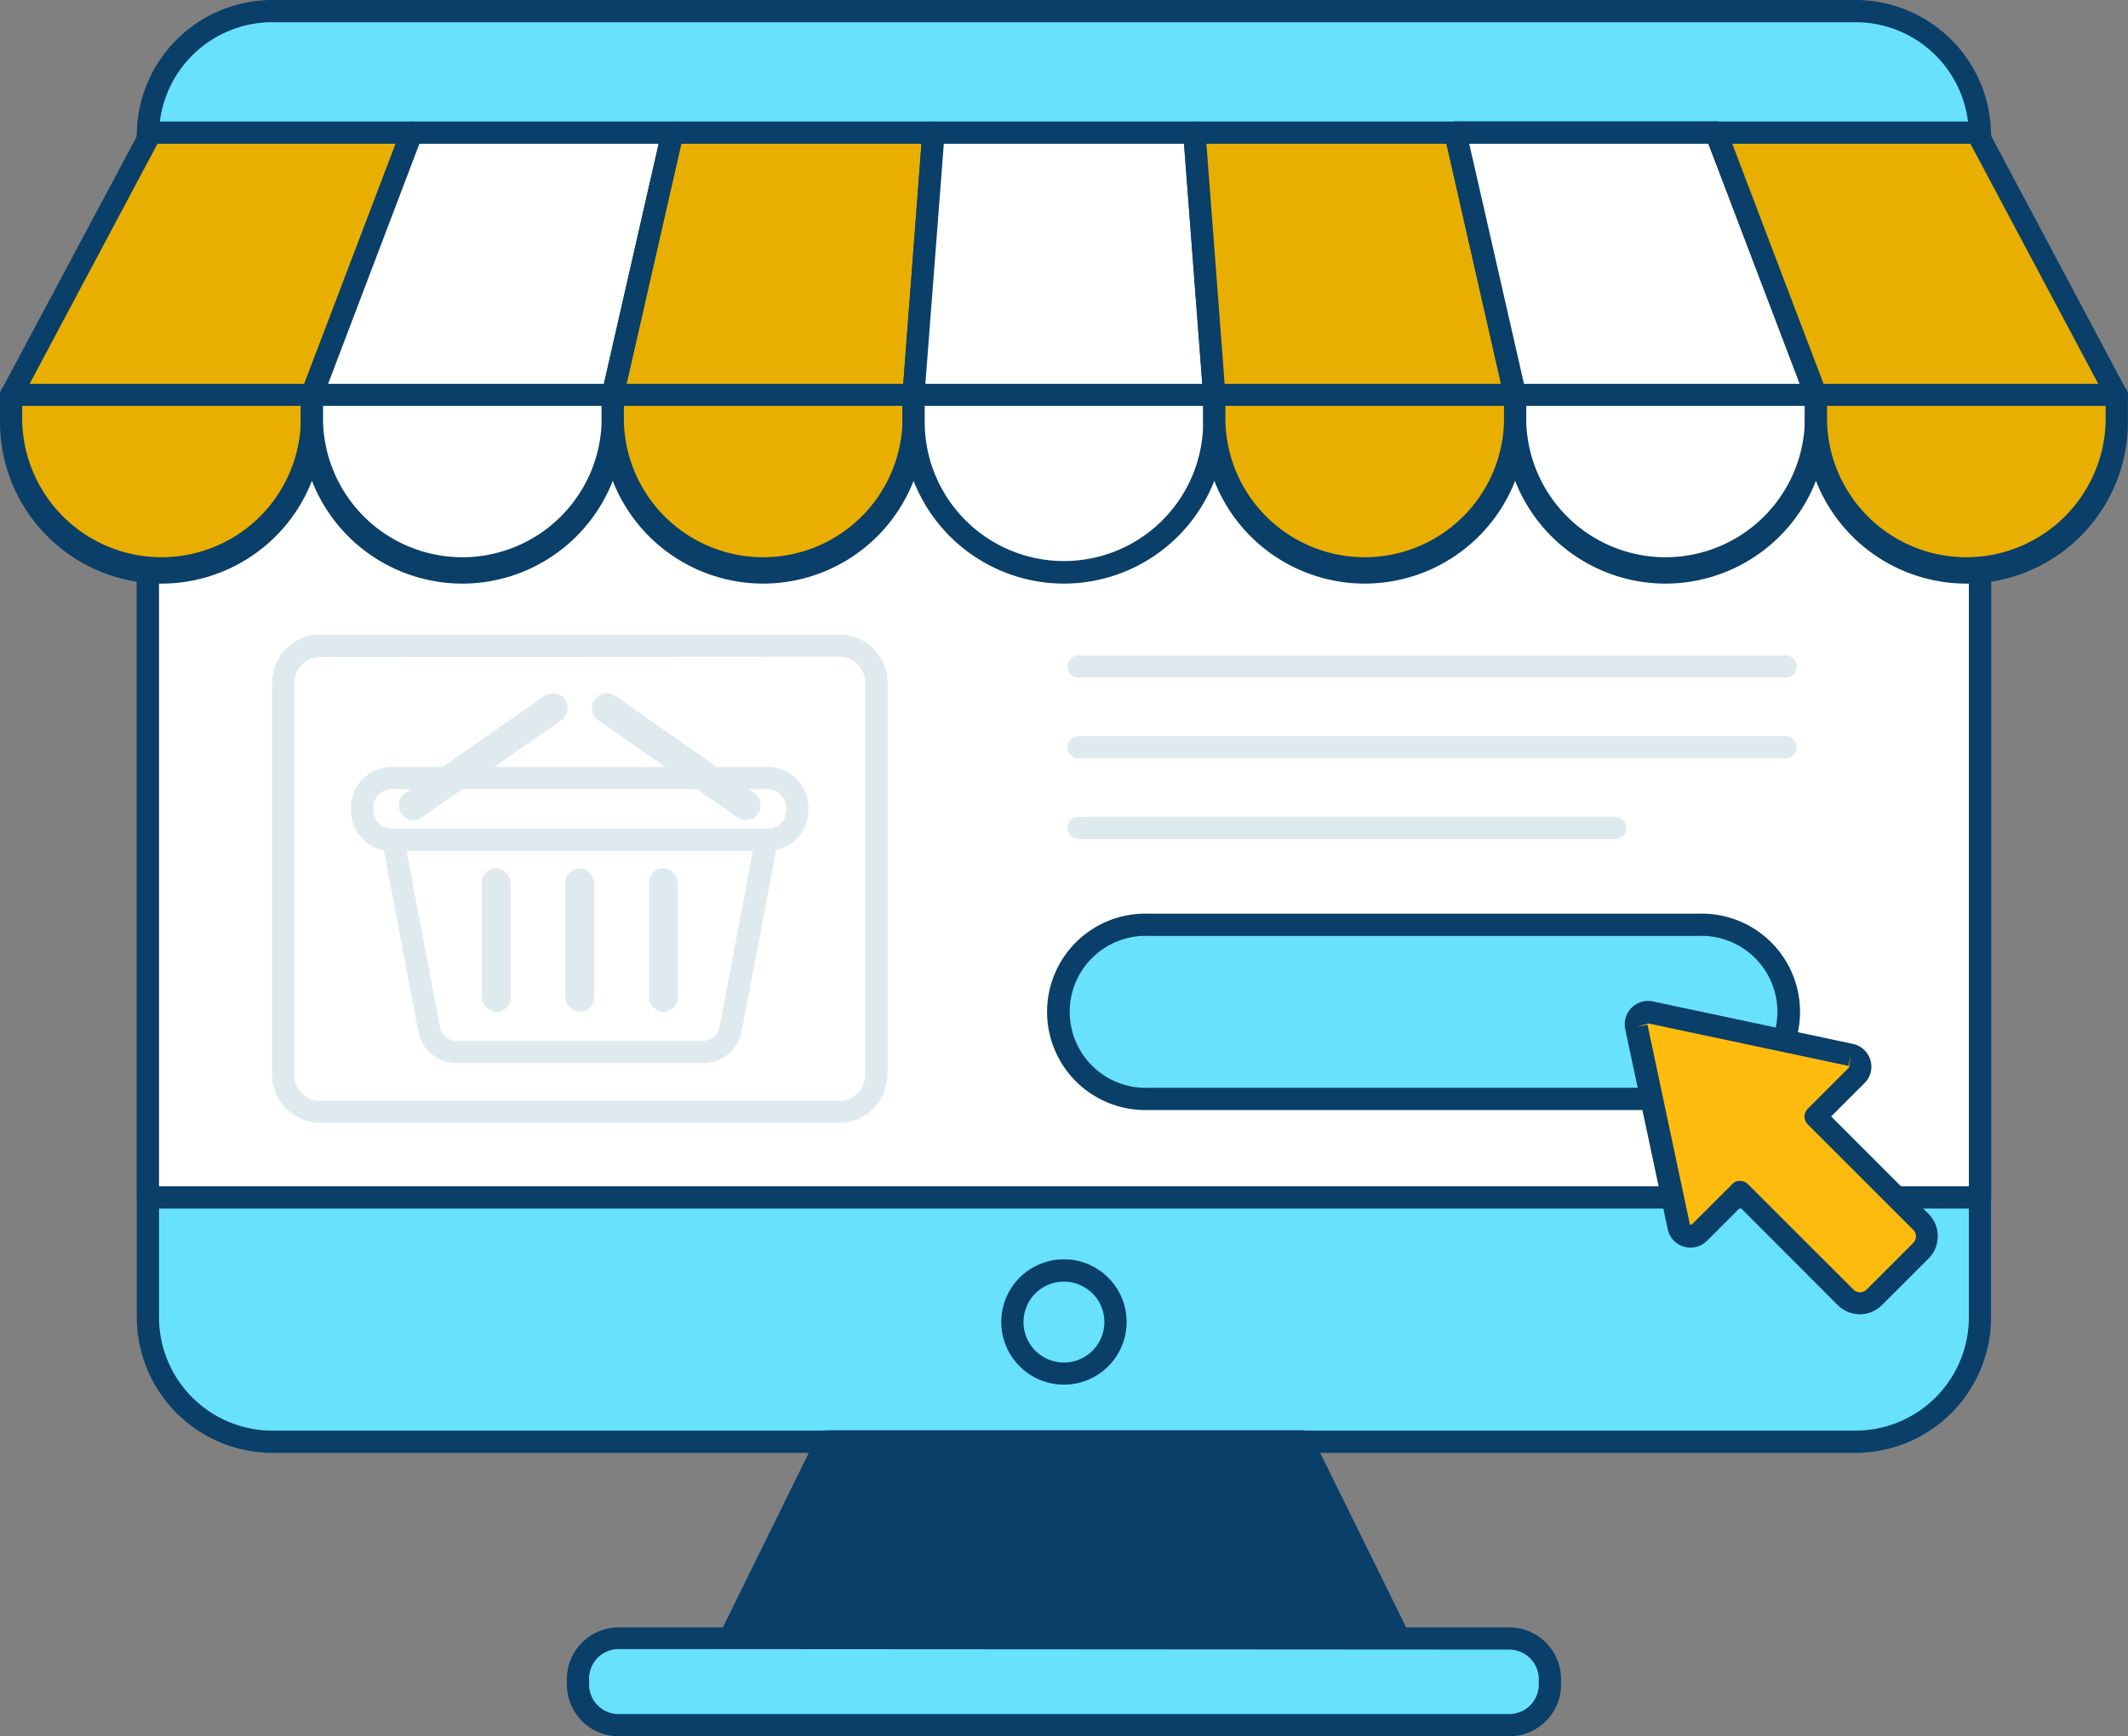 <svg xmlns="http://www.w3.org/2000/svg" class="illustration styles_illustrationTablet__1DWOa" viewBox="104.26 71.86 191.49 156.28"><rect x="104.26" y="71.86" width="191.49" height="156.28" fill="#808080" stroke="none"/><g id="_332_online_shopping_outline" data-name="#332_online_shopping_outline"><rect x="117.57" y="72.86" width="164.86" height="128.77" rx="11.2" fill="#68e1fd"/><path d="M271.23,202.63H128.77a12.22,12.22,0,0,1-12.2-12.2V84.06a12.21,12.21,0,0,1,12.2-12.2H271.23a12.21,12.21,0,0,1,12.2,12.2V190.43A12.22,12.22,0,0,1,271.23,202.63ZM128.77,73.86a10.2,10.2,0,0,0-10.2,10.2V190.43a10.21,10.21,0,0,0,10.2,10.2H271.23a10.21,10.21,0,0,0,10.2-10.2V84.06a10.2,10.2,0,0,0-10.2-10.2Z" fill="#093f68"/><rect x="117.57" y="84.06" width="164.86" height="95.59" fill="#fff"/><path d="M282.43,180.64H117.57a1,1,0,0,1-1-1V84.06a1,1,0,0,1,1-1H282.43a1,1,0,0,1,1,1v95.58A1,1,0,0,1,282.43,180.64Zm-163.86-2H281.43V85.06H118.57Z" fill="#093f68"/><rect x="129.74" y="129.97" width="53.38" height="41.95" rx="3.35" fill="#fff"/><path d="M179.77,172.92H133.09a4.35,4.35,0,0,1-4.35-4.35V133.33a4.36,4.36,0,0,1,4.35-4.36h46.68a4.36,4.36,0,0,1,4.35,4.36v35.24A4.35,4.35,0,0,1,179.77,172.92ZM133.09,131a2.36,2.36,0,0,0-2.35,2.36v35.24a2.35,2.35,0,0,0,2.35,2.35h46.68a2.35,2.35,0,0,0,2.35-2.35V133.33a2.36,2.36,0,0,0-2.35-2.36Z" fill="#dfeaef"/><polygon points="230.08 219.29 169.92 219.29 178.62 201.63 221.38 201.63 230.08 219.29" fill="#093f68"/><path d="M230.08,220.29H169.92a1,1,0,0,1-.85-.47,1,1,0,0,1,0-1l8.7-17.67a1,1,0,0,1,.9-.55h42.76a1,1,0,0,1,.9.55l8.7,17.67a1,1,0,0,1,0,1A1,1,0,0,1,230.08,220.29Zm-58.55-2h56.94l-7.71-15.66H179.24Z" fill="#093f68"/><rect x="156.27" y="219.29" width="87.46" height="7.85" rx="3.66" fill="#68e1fd"/><path d="M240.07,228.14H159.93a4.66,4.66,0,0,1-4.66-4.66V223a4.66,4.66,0,0,1,4.66-4.66h80.14a4.66,4.66,0,0,1,4.66,4.66v.53A4.66,4.66,0,0,1,240.07,228.14Zm-80.14-7.85a2.66,2.66,0,0,0-2.66,2.66v.53a2.66,2.66,0,0,0,2.66,2.66h80.14a2.66,2.66,0,0,0,2.66-2.66V223a2.66,2.66,0,0,0-2.66-2.66Z" fill="#093f68"/><polygon points="132.33 107.42 105.26 107.42 117.83 83.8 141.31 83.8 132.33 107.42" fill="#E8AF01"/><path d="M132.33,108.42H105.26a1,1,0,0,1-.86-.48,1,1,0,0,1,0-1L117,83.33a1,1,0,0,1,.88-.53h23.48a1,1,0,0,1,.82.43,1,1,0,0,1,.11.92l-9,23.63A1,1,0,0,1,132.33,108.42Zm-25.41-2h24.72l8.22-21.62H118.43Z" fill="#093f68"/><path d="M105.26,107.42h27.07a0,0,0,0,1,0,0v2.43a13.53,13.53,0,0,1-13.53,13.53h0a13.53,13.53,0,0,1-13.53-13.53v-2.43A0,0,0,0,1,105.26,107.42Z" fill="#E8AF01"/><path d="M118.79,124.39a14.55,14.55,0,0,1-14.53-14.53v-2.44a1,1,0,0,1,1-1h27.07a1,1,0,0,1,1,1v2.44A14.55,14.55,0,0,1,118.79,124.39Zm-12.53-16v1.44a12.54,12.54,0,0,0,25.07,0v-1.44Z" fill="#093f68"/><polygon points="159.4 107.42 132.33 107.42 141.31 83.8 164.78 83.8 159.4 107.42" fill="#fff"/><path d="M159.4,108.42H132.33a1,1,0,0,1-.82-.43,1,1,0,0,1-.12-.92l9-23.63a1,1,0,0,1,.94-.64h23.47a1,1,0,0,1,.79.38,1,1,0,0,1,.19.84l-5.39,23.63A1,1,0,0,1,159.4,108.42Zm-25.62-2H158.6l4.93-21.62H142Z" fill="#093f68"/><path d="M132.33,107.42H159.4a0,0,0,0,1,0,0v2.43a13.53,13.53,0,0,1-13.53,13.53h0a13.53,13.53,0,0,1-13.53-13.53v-2.43A0,0,0,0,1,132.33,107.42Z" fill="#fff"/><path d="M145.86,124.39a14.55,14.55,0,0,1-14.53-14.53v-2.44a1,1,0,0,1,1-1H159.4a1,1,0,0,1,1,1v2.44A14.55,14.55,0,0,1,145.86,124.39Zm-12.53-16v1.44a12.54,12.54,0,0,0,25.07,0v-1.44Z" fill="#093f68"/><polygon points="186.47 107.42 159.4 107.42 164.78 83.8 188.26 83.8 186.47 107.42" fill="#E8AF01"/><path d="M186.47,108.42H159.4a1,1,0,0,1-.78-.37,1,1,0,0,1-.2-.85l5.39-23.62a1,1,0,0,1,1-.78h23.48a1,1,0,0,1,.74.32,1,1,0,0,1,.26.76l-1.8,23.62A1,1,0,0,1,186.47,108.42Zm-25.82-2h24.89l1.64-21.62h-21.6Z" fill="#093f68"/><path d="M159.4,107.42h27.07a0,0,0,0,1,0,0v2.43a13.53,13.53,0,0,1-13.53,13.53h0a13.53,13.53,0,0,1-13.53-13.53v-2.43a0,0,0,0,1,0,0Z" fill="#E8AF01"/><path d="M172.93,124.39a14.55,14.55,0,0,1-14.53-14.53v-2.44a1,1,0,0,1,1-1h27.07a1,1,0,0,1,1,1v2.44A14.55,14.55,0,0,1,172.93,124.39Zm-12.53-16v1.44a12.54,12.54,0,0,0,25.07,0v-1.44Z" fill="#093f68"/><polygon points="213.53 107.42 186.47 107.42 188.26 83.8 211.74 83.8 213.53 107.42" fill="#fff"/><path d="M213.53,108.42H186.47a1,1,0,0,1-.74-.32,1,1,0,0,1-.26-.75l1.79-23.63a1,1,0,0,1,1-.92h23.48a1,1,0,0,1,1,.92l1.79,23.63a1,1,0,0,1-.26.75A1,1,0,0,1,213.53,108.42Zm-26-2h24.92L210.81,84.8H189.19Z" fill="#093f68"/><path d="M186.47,107.42h27.07a0,0,0,0,1,0,0v2.43A13.53,13.53,0,0,1,200,123.39h0a13.53,13.53,0,0,1-13.53-13.53v-2.43a0,0,0,0,1,0,0Z" fill="#fff"/><path d="M200,124.39a14.55,14.55,0,0,1-14.53-14.53v-2.44a1,1,0,0,1,1-1h27.06a1,1,0,0,1,1,1v2.44A14.55,14.55,0,0,1,200,124.39Zm-12.53-16v1.44a12.53,12.53,0,1,0,25.06,0v-1.44Z" fill="#093f68"/><polygon points="240.6 107.42 213.53 107.42 211.74 83.8 235.22 83.8 240.6 107.42" fill="#E8AF01"/><path d="M240.6,108.42H213.53a1,1,0,0,1-1-.92l-1.8-23.62a1,1,0,0,1,.26-.76,1,1,0,0,1,.74-.32h23.48a1,1,0,0,1,1,.78l5.39,23.62a1,1,0,0,1-.2.85A1,1,0,0,1,240.6,108.42Zm-26.14-2h24.89L234.42,84.8h-21.6Z" fill="#093f68"/><path d="M213.53,107.42H240.6a0,0,0,0,1,0,0v2.43a13.53,13.53,0,0,1-13.53,13.53h0a13.53,13.53,0,0,1-13.53-13.53v-2.43A0,0,0,0,1,213.53,107.42Z" fill="#E8AF01"/><path d="M227.07,124.39a14.55,14.55,0,0,1-14.54-14.53v-2.44a1,1,0,0,1,1-1H240.6a1,1,0,0,1,1,1v2.44A14.55,14.55,0,0,1,227.07,124.39Zm-12.54-16v1.44a12.54,12.54,0,0,0,25.07,0v-1.44Z" fill="#093f68"/><polygon points="267.67 107.42 240.6 107.42 235.22 83.8 258.69 83.8 267.67 107.42" fill="#fff"/><path d="M267.67,108.42H240.6a1,1,0,0,1-1-.77L234.24,84a1,1,0,0,1,.19-.84,1,1,0,0,1,.79-.38h23.47a1,1,0,0,1,.94.64l9,23.63a1,1,0,0,1-.12.92A1,1,0,0,1,267.67,108.42Zm-26.27-2h24.82L258,84.8H236.47Z" fill="#093f68"/><path d="M240.6,107.42h27.07a0,0,0,0,1,0,0v2.43a13.53,13.53,0,0,1-13.53,13.53h0a13.53,13.53,0,0,1-13.53-13.53v-2.43A0,0,0,0,1,240.6,107.42Z" fill="#fff"/><path d="M254.14,124.39a14.55,14.55,0,0,1-14.54-14.53v-2.44a1,1,0,0,1,1-1h27.07a1,1,0,0,1,1,1v2.44A14.55,14.55,0,0,1,254.14,124.39Zm-12.54-16v1.44a12.54,12.54,0,0,0,25.07,0v-1.44Z" fill="#093f68"/><polygon points="294.74 107.42 267.67 107.42 258.69 83.8 282.17 83.8 294.74 107.42" fill="#E8AF01"/><path d="M294.74,108.42H267.67a1,1,0,0,1-.93-.64l-9-23.63a1,1,0,0,1,.11-.92,1,1,0,0,1,.82-.43h23.48a1,1,0,0,1,.88.53L295.62,107a1,1,0,0,1,0,1A1,1,0,0,1,294.74,108.42Zm-26.38-2h24.72L281.57,84.8H260.14Z" fill="#093f68"/><path d="M267.67,107.42h27.07a0,0,0,0,1,0,0v2.43a13.53,13.53,0,0,1-13.53,13.53h0a13.53,13.53,0,0,1-13.53-13.53v-2.43A0,0,0,0,1,267.67,107.42Z" fill="#E8AF01"/><path d="M281.21,124.39a14.55,14.55,0,0,1-14.54-14.53v-2.44a1,1,0,0,1,1-1h27.07a1,1,0,0,1,1,1v2.44A14.55,14.55,0,0,1,281.21,124.39Zm-12.54-16v1.44a12.54,12.54,0,0,0,25.07,0v-1.44Z" fill="#093f68"/><rect x="199.78" y="155.1" width="65.15" height="15.67" rx="7.84" fill="#68e1fd"/><path d="M257.1,171.77H207.62a8.84,8.84,0,1,1,0-17.67H257.1a8.84,8.84,0,1,1,0,17.67ZM207.62,156.1a6.84,6.84,0,1,0,0,13.67H257.1a6.84,6.84,0,1,0,0-13.67Z" fill="#093f68"/><path d="M264.94,132.85H201.32a1,1,0,0,1,0-2h63.62a1,1,0,0,1,0,2Z" fill="#dfeaef"/><path d="M264.94,140.12H201.32a1,1,0,0,1,0-2h63.62a1,1,0,0,1,0,2Z" fill="#dfeaef"/><path d="M249.6,147.38H201.32a1,1,0,0,1,0-2H249.6a1,1,0,1,1,0,2Z" fill="#dfeaef"/><rect x="136.85" y="141.89" width="39.15" height="5.57" rx="2.66" fill="#fff"/><path d="M173.35,148.46H139.51a3.67,3.67,0,0,1-3.66-3.66v-.25a3.67,3.67,0,0,1,3.66-3.66h33.84a3.66,3.66,0,0,1,3.65,3.66v.25A3.66,3.66,0,0,1,173.35,148.46Zm-33.84-5.57a1.66,1.66,0,0,0-1.66,1.66v.25a1.66,1.66,0,0,0,1.66,1.66h33.84A1.65,1.65,0,0,0,175,144.8v-.25a1.65,1.65,0,0,0-1.65-1.66Z" fill="#dfeaef"/><path d="M167.59,166.54H145.27a2.47,2.47,0,0,1-2.4-2.06l-3.23-17h33.58l-3.23,17A2.47,2.47,0,0,1,167.59,166.54Z" fill="#fff"/><path d="M167.59,167.54H145.27a3.47,3.47,0,0,1-3.38-2.88l-3.23-17a1,1,0,0,1,1-1.19h33.58a1,1,0,0,1,1,1.19l-3.23,17A3.48,3.48,0,0,1,167.59,167.54Zm-26.74-19.08,3,15.83a1.48,1.48,0,0,0,1.42,1.25h22.32a1.49,1.49,0,0,0,1.42-1.25l3-15.83Z" fill="#dfeaef"/><rect x="147.61" y="150.01" width="2.6" height="12.92" rx="1.3" fill="#dfeaef"/><rect x="155.13" y="150.01" width="2.6" height="12.92" rx="1.3" fill="#dfeaef"/><rect x="162.65" y="150.01" width="2.6" height="12.92" rx="1.3" fill="#dfeaef"/><path d="M141.48,145.67a1.35,1.35,0,0,1-1.1-.57,1.33,1.33,0,0,1,.33-1.85l12.61-8.81a1.34,1.34,0,0,1,1.53,2.19l-12.61,8.8A1.34,1.34,0,0,1,141.48,145.67Z" fill="#dfeaef"/><path d="M171.38,145.67a1.33,1.33,0,0,0,.76-2.42l-12.6-8.81a1.34,1.34,0,0,0-1.53,2.19l12.61,8.8A1.34,1.34,0,0,0,171.38,145.67Z" fill="#dfeaef"/><path d="M270.81,166.78l-18-3.82a1.09,1.09,0,0,0-1.3,1.3l3.82,18a1.1,1.1,0,0,0,1.85.55l3.71-3.71,9.48,9.48a1.85,1.85,0,0,0,2.61,0l4.19-4.19a1.85,1.85,0,0,0,0-2.61l-9.49-9.48,3.72-3.71A1.1,1.1,0,0,0,270.81,166.78Z" fill="#ffbc0e"/><path d="M271.63,190.16a2.86,2.86,0,0,1-2-.83l-8.77-8.78-3,3a2.1,2.1,0,0,1-3.53-1.05l-3.82-18A2.1,2.1,0,0,1,253,162l18,3.82h0a2.1,2.1,0,0,1,1.57,1.46,2.06,2.06,0,0,1-.53,2.07l-3,3,8.77,8.78a2.84,2.84,0,0,1,0,4l-4.19,4.19A2.84,2.84,0,0,1,271.63,190.16Zm-10.78-12a1,1,0,0,1,.71.29l9.48,9.48a.84.84,0,0,0,1.19,0l4.19-4.19a.84.84,0,0,0,0-1.19l-9.48-9.48a1,1,0,0,1,0-1.42l3.71-3.71.16-1.14-.21,1-18-3.82-1.09.32,1-.21,3.82,18,.16,0,3.71-3.71A1,1,0,0,1,260.85,178.14Z" fill="#093f68"/><path d="M200,196.49a5.64,5.64,0,1,1,5.64-5.63A5.64,5.64,0,0,1,200,196.49Zm0-9.27a3.64,3.64,0,1,0,3.64,3.64A3.64,3.64,0,0,0,200,187.22Z" fill="#093f68"/></g></svg>